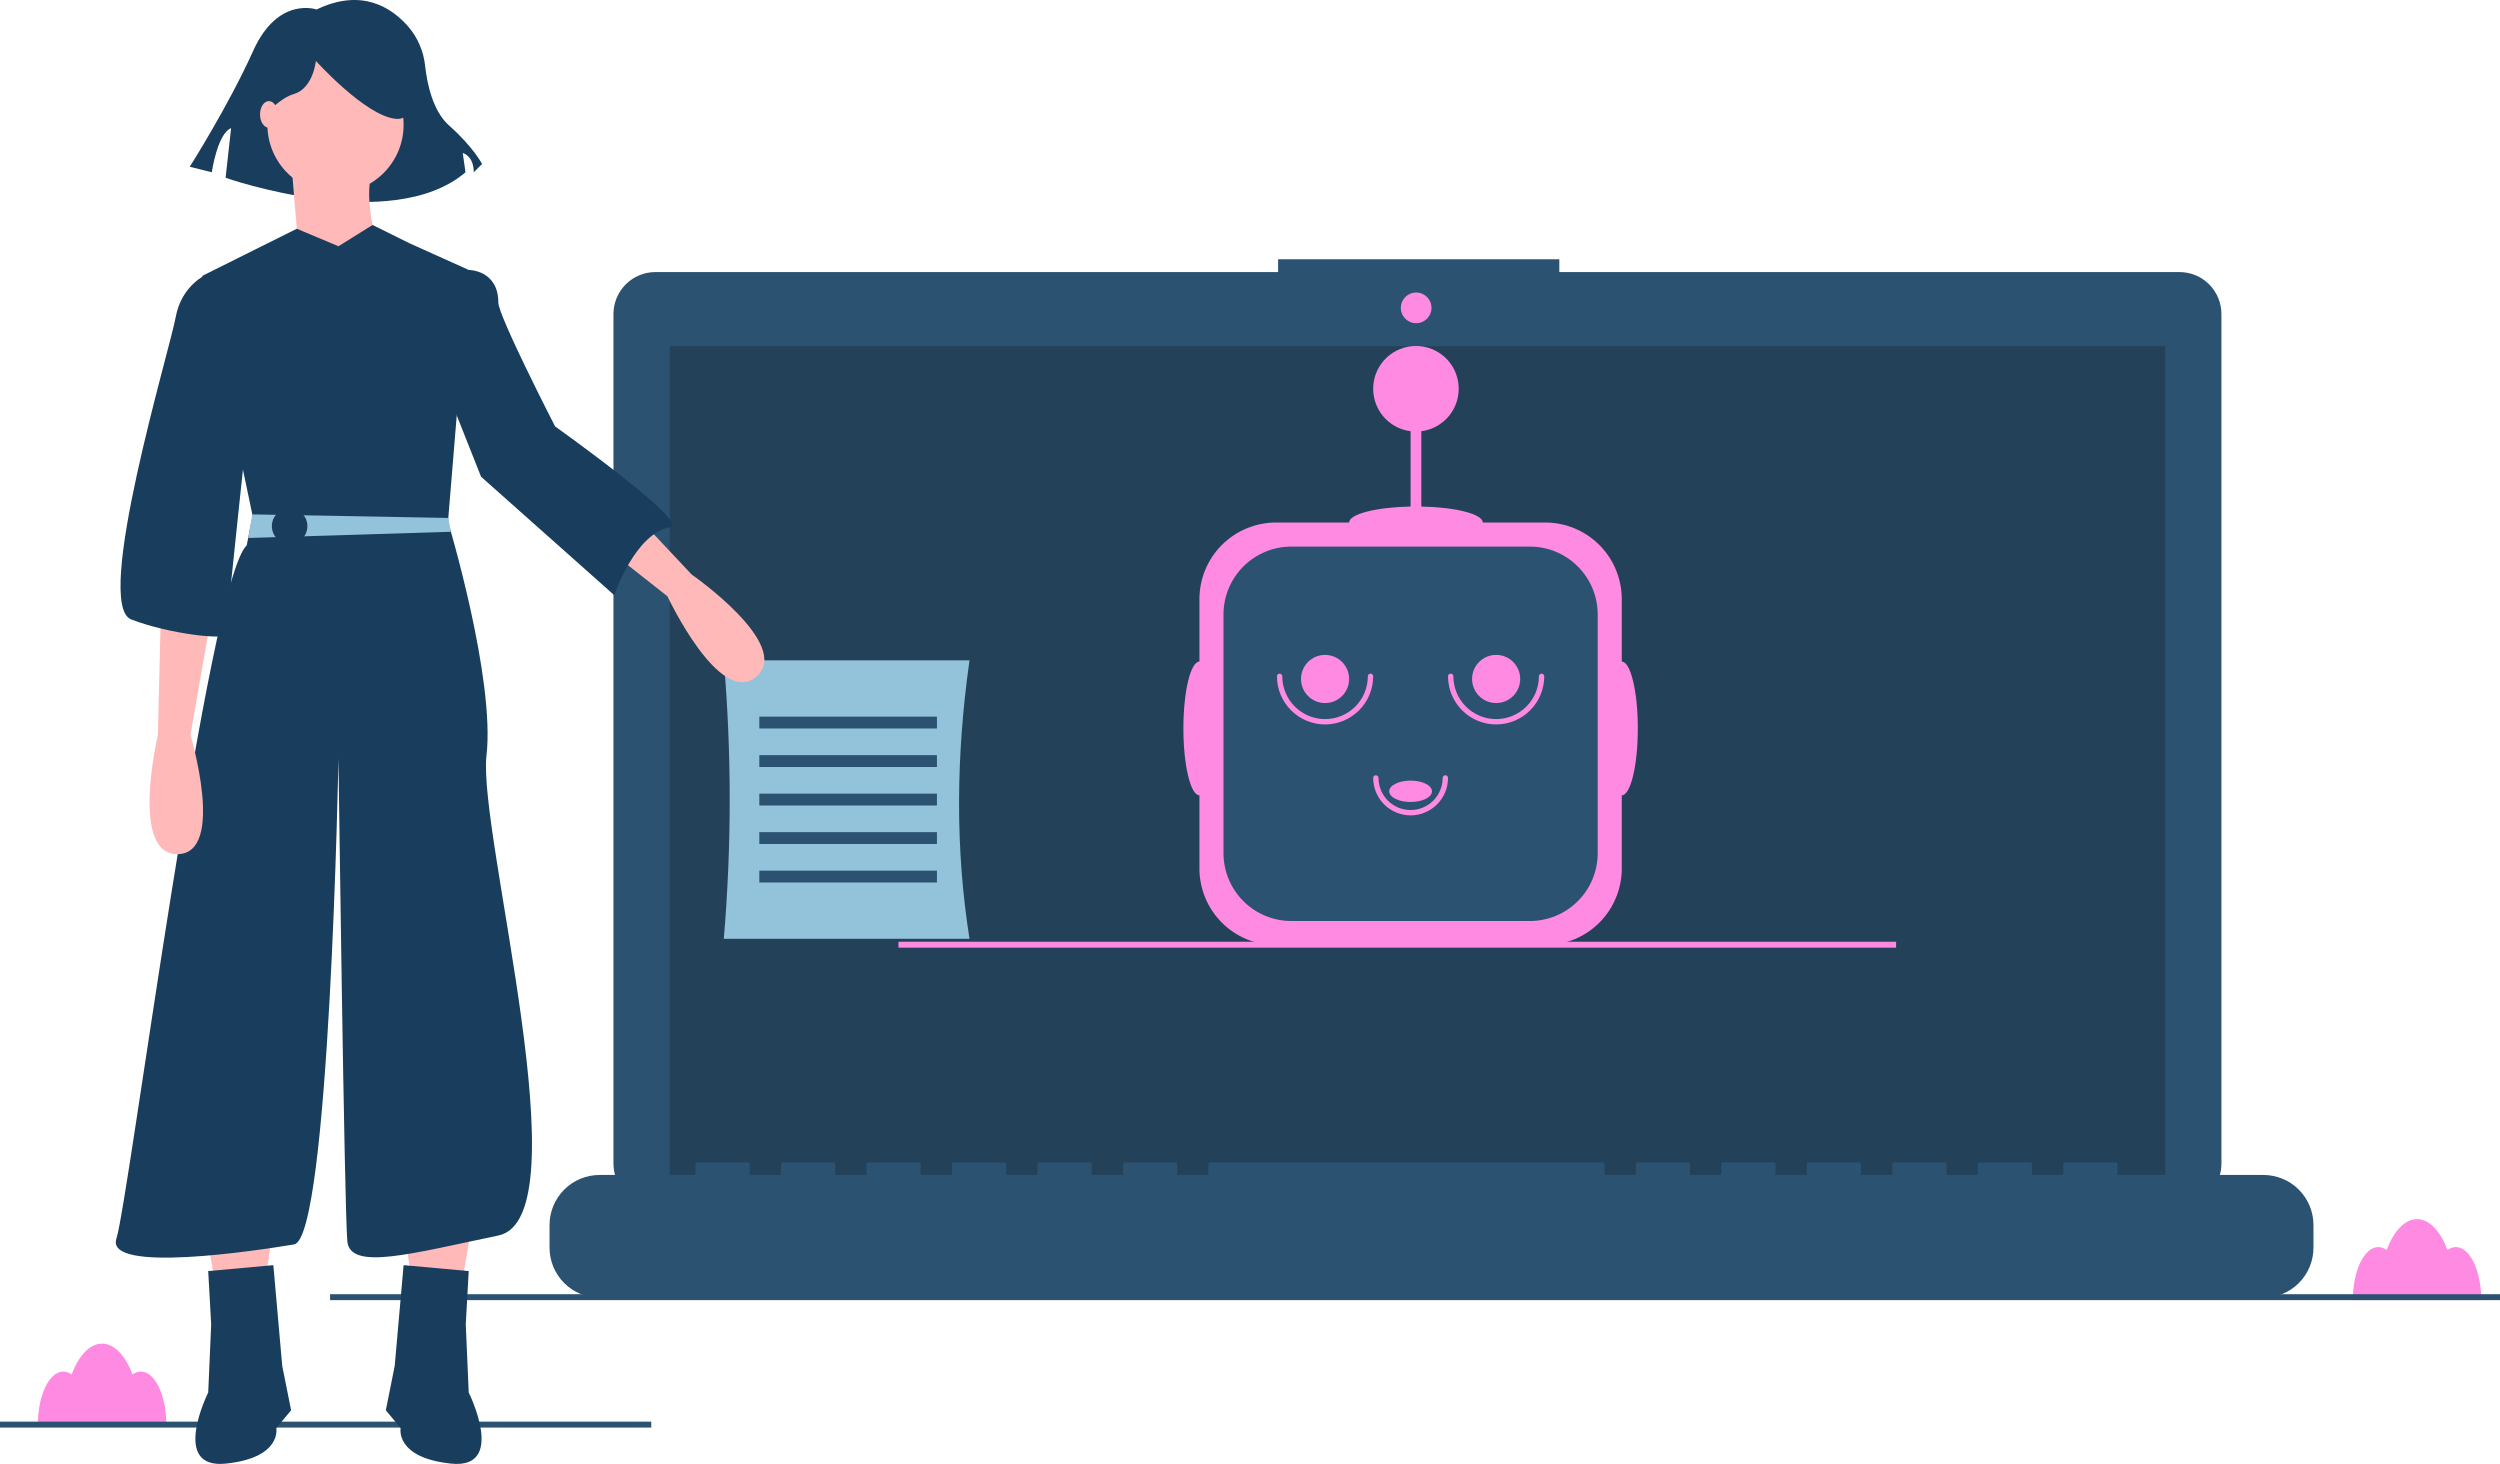 <svg width="2758" height="1615" viewBox="0 0 2758 1615" fill="none" xmlns="http://www.w3.org/2000/svg">
<path d="M155.428 1513.09C152.095 1513.16 148.871 1514.29 146.23 1516.33C138.39 1495.6 126.254 1482.28 112.62 1482.28C98.986 1482.28 86.85 1495.6 79.01 1516.33C76.369 1514.29 73.145 1513.16 69.812 1513.09C54.322 1513.09 41.765 1539.3 41.765 1571.63H183.474C183.474 1539.3 170.917 1513.09 155.428 1513.09Z" fill="#FF8AE2"/>
<path d="M718.484 1568.36H0V1574.9H718.484V1568.36Z" fill="#2C5271"/>
<path d="M2709.31 1375.77C2705.98 1375.83 2702.76 1376.97 2700.12 1379C2692.28 1358.28 2680.14 1344.95 2666.51 1344.95C2652.87 1344.95 2640.74 1358.28 2632.9 1379C2630.25 1376.97 2627.03 1375.83 2623.7 1375.77C2608.21 1375.77 2595.65 1401.98 2595.65 1434.31H2737.36C2737.36 1401.98 2724.8 1375.77 2709.31 1375.77Z" fill="#FF8AE2"/>
<path d="M2404.4 300.14H1720.24V286.032H1410.02V300.14H723.04C716.963 300.14 710.945 301.338 705.33 303.665C699.716 305.992 694.614 309.403 690.317 313.702C686.019 318.002 682.61 323.106 680.285 328.724C677.959 334.342 676.762 340.363 676.762 346.444V1283.77C676.762 1296.06 681.638 1307.83 690.317 1316.52C698.995 1325.2 710.766 1330.08 723.04 1330.08H2404.4C2416.68 1330.08 2428.45 1325.2 2437.13 1316.52C2445.81 1307.83 2450.68 1296.06 2450.68 1283.77V346.444C2450.68 340.363 2449.49 334.342 2447.16 328.724C2444.83 323.106 2441.43 318.002 2437.13 313.702C2432.83 309.403 2427.73 305.992 2422.11 303.665C2416.5 301.338 2410.48 300.14 2404.4 300.14V300.14Z" fill="#2C5271"/>
<path opacity="0.2" d="M2388.62 381.958H738.821V1313.16H2388.62V381.958Z" fill="black"/>
<path d="M1562.31 356.575C1571.66 356.575 1579.23 348.995 1579.23 339.645C1579.23 330.294 1571.66 322.714 1562.31 322.714C1552.97 322.714 1545.39 330.294 1545.39 339.645C1545.39 348.995 1552.97 356.575 1562.31 356.575Z" fill="#FF8AE2"/>
<path d="M2758 1427.77H364.142V1434.31H2758V1427.77Z" fill="#2C5271"/>
<path d="M1789.13 729.87V660.977C1789.13 649.876 1786.95 638.884 1782.7 628.629C1778.46 618.373 1772.23 609.055 1764.39 601.205C1756.54 593.356 1747.23 587.129 1736.98 582.881C1726.73 578.633 1715.74 576.447 1704.65 576.447H1635.79C1635.79 567.147 1605.92 559.528 1567.97 558.806V475.724C1579.88 474.223 1590.76 468.238 1598.42 458.988C1606.07 449.737 1609.91 437.916 1609.16 425.931C1608.41 413.946 1603.12 402.699 1594.37 394.478C1585.62 386.257 1574.07 381.68 1562.07 381.68C1550.07 381.68 1538.52 386.257 1529.77 394.478C1521.02 402.699 1515.73 413.946 1514.98 425.931C1514.23 437.916 1518.07 449.737 1525.72 458.988C1533.38 468.238 1544.27 474.223 1556.17 475.724V558.806C1518.22 559.528 1488.35 567.147 1488.35 576.447H1407.7C1396.6 576.447 1385.62 578.633 1375.37 582.881C1365.12 587.129 1355.8 593.356 1347.96 601.205C1340.11 609.055 1333.89 618.373 1329.64 628.629C1325.4 638.884 1323.21 649.876 1323.21 660.977V729.87C1313.44 729.87 1305.52 762.894 1305.52 803.631C1305.52 844.369 1313.44 877.392 1323.21 877.392V958.088C1323.21 969.189 1325.4 980.18 1329.64 990.436C1333.89 1000.69 1340.11 1010.01 1347.96 1017.86C1355.8 1025.71 1365.12 1031.94 1375.37 1036.18C1385.62 1040.43 1396.6 1042.62 1407.7 1042.62H1704.65C1715.74 1042.62 1726.73 1040.43 1736.98 1036.18C1747.23 1031.94 1756.54 1025.71 1764.39 1017.86C1772.23 1010.01 1778.46 1000.69 1782.7 990.436C1786.95 980.18 1789.13 969.189 1789.13 958.088V877.392C1798.9 877.392 1806.83 844.368 1806.83 803.631C1806.83 762.894 1798.9 729.87 1789.13 729.87Z" fill="#FF8AE2"/>
<path d="M1424.61 603.001H1687.73C1707.59 603.001 1726.63 610.892 1740.67 624.939C1754.71 638.985 1762.59 658.036 1762.59 677.901V941.164C1762.59 961.029 1754.71 980.08 1740.67 994.126C1726.63 1008.17 1707.59 1016.06 1687.73 1016.06H1424.61C1404.76 1016.06 1385.72 1008.17 1371.68 994.126C1357.64 980.08 1349.75 961.029 1349.75 941.164V677.901C1349.75 658.036 1357.64 638.985 1371.68 624.939C1385.72 610.892 1404.76 603.001 1424.61 603.001Z" fill="#2C5271"/>
<path d="M1461.81 799.206C1447.74 799.19 1434.25 793.59 1424.29 783.634C1414.34 773.677 1408.75 760.178 1408.73 746.098C1408.73 745.315 1409.04 744.565 1409.59 744.012C1410.15 743.458 1410.9 743.148 1411.68 743.148C1412.46 743.148 1413.21 743.458 1413.76 744.012C1414.32 744.565 1414.63 745.315 1414.63 746.098C1414.63 758.618 1419.6 770.625 1428.45 779.478C1437.3 788.332 1449.3 793.305 1461.81 793.305C1474.32 793.305 1486.32 788.332 1495.17 779.478C1504.02 770.625 1508.99 758.618 1508.99 746.098C1508.99 745.315 1509.3 744.565 1509.85 744.012C1510.41 743.458 1511.16 743.148 1511.94 743.148C1512.72 743.148 1513.47 743.458 1514.03 744.012C1514.58 744.565 1514.89 745.315 1514.89 746.098C1514.87 760.178 1509.28 773.677 1499.32 783.634C1489.37 793.59 1475.88 799.19 1461.81 799.206V799.206Z" fill="#FF8AE2"/>
<path d="M1556.17 899.521C1545.23 899.509 1534.73 895.153 1526.99 887.409C1519.25 879.665 1514.9 869.166 1514.89 858.215C1514.89 857.432 1515.2 856.682 1515.75 856.128C1516.31 855.575 1517.06 855.264 1517.84 855.264C1518.62 855.264 1519.37 855.575 1519.92 856.128C1520.48 856.682 1520.79 857.432 1520.79 858.215C1520.79 867.605 1524.52 876.61 1531.15 883.25C1537.79 889.89 1546.79 893.62 1556.17 893.62C1565.56 893.62 1574.56 889.89 1581.19 883.25C1587.83 876.61 1591.56 867.605 1591.56 858.215C1591.56 857.432 1591.87 856.682 1592.42 856.128C1592.98 855.575 1593.73 855.264 1594.51 855.264C1595.29 855.264 1596.04 855.575 1596.59 856.128C1597.15 856.682 1597.46 857.432 1597.46 858.215C1597.44 869.166 1593.09 879.665 1585.35 887.409C1577.61 895.153 1567.12 899.509 1556.17 899.521Z" fill="#FF8AE2"/>
<path d="M1650.54 799.206C1636.46 799.19 1622.97 793.59 1613.02 783.634C1603.07 773.677 1597.47 760.178 1597.46 746.098C1597.46 745.315 1597.77 744.565 1598.32 744.012C1598.87 743.458 1599.62 743.148 1600.41 743.148C1601.19 743.148 1601.94 743.458 1602.49 744.012C1603.04 744.565 1603.35 745.315 1603.35 746.098C1603.35 758.618 1608.33 770.625 1617.17 779.478C1626.02 788.332 1638.02 793.305 1650.54 793.305C1663.05 793.305 1675.05 788.332 1683.9 779.478C1692.75 770.625 1697.72 758.618 1697.72 746.098C1697.72 745.315 1698.03 744.565 1698.58 744.012C1699.13 743.458 1699.88 743.148 1700.67 743.148C1701.45 743.148 1702.2 743.458 1702.75 744.012C1703.31 744.565 1703.62 745.315 1703.62 746.098C1703.6 760.178 1698 773.677 1688.05 783.633C1678.1 793.59 1664.61 799.19 1650.54 799.206V799.206Z" fill="#FF8AE2"/>
<path d="M1461.81 775.602C1476.47 775.602 1488.35 763.714 1488.35 749.048C1488.35 734.383 1476.47 722.495 1461.81 722.495C1447.15 722.495 1435.27 734.383 1435.27 749.048C1435.27 763.714 1447.15 775.602 1461.81 775.602Z" fill="#FF8AE2"/>
<path d="M1650.54 775.602C1665.19 775.602 1677.08 763.714 1677.08 749.048C1677.08 734.383 1665.19 722.495 1650.54 722.495C1635.88 722.495 1624 734.383 1624 749.048C1624 763.714 1635.88 775.602 1650.54 775.602Z" fill="#FF8AE2"/>
<path d="M1556.17 884.769C1569.2 884.769 1579.76 879.485 1579.76 872.967C1579.76 866.449 1569.2 861.165 1556.17 861.165C1543.14 861.165 1532.58 866.449 1532.58 872.967C1532.58 879.485 1543.14 884.769 1556.17 884.769Z" fill="#FF8AE2"/>
<path d="M2497.01 1296.22H2335.99V1284.61C2335.99 1284.31 2335.93 1284.01 2335.82 1283.73C2335.7 1283.45 2335.53 1283.2 2335.32 1282.98C2335.11 1282.77 2334.85 1282.6 2334.57 1282.48C2334.29 1282.37 2334 1282.31 2333.69 1282.31H2278.49C2278.19 1282.31 2277.89 1282.37 2277.61 1282.48C2277.33 1282.6 2277.08 1282.77 2276.86 1282.98C2276.65 1283.2 2276.48 1283.45 2276.36 1283.73C2276.25 1284.01 2276.19 1284.31 2276.19 1284.61V1296.22H2241.69V1284.61C2241.69 1284.31 2241.63 1284.01 2241.51 1283.73C2241.4 1283.45 2241.23 1283.2 2241.01 1282.98C2240.8 1282.77 2240.54 1282.6 2240.27 1282.48C2239.99 1282.37 2239.69 1282.31 2239.39 1282.31H2184.18C2183.88 1282.31 2183.58 1282.37 2183.3 1282.48C2183.02 1282.6 2182.77 1282.77 2182.55 1282.98C2182.34 1283.2 2182.17 1283.45 2182.06 1283.73C2181.94 1284.01 2181.88 1284.31 2181.88 1284.61V1296.22H2147.38V1284.61C2147.38 1284.31 2147.32 1284.01 2147.2 1283.73C2147.09 1283.45 2146.92 1283.2 2146.7 1282.98C2146.49 1282.77 2146.24 1282.6 2145.96 1282.48C2145.68 1282.37 2145.38 1282.31 2145.08 1282.31H2089.87C2089.57 1282.31 2089.27 1282.37 2088.99 1282.48C2088.71 1282.6 2088.46 1282.77 2088.25 1282.98C2088.03 1283.2 2087.86 1283.45 2087.75 1283.73C2087.63 1284.01 2087.57 1284.31 2087.57 1284.61V1296.22H2053.07V1284.61C2053.07 1284.31 2053.01 1284.01 2052.9 1283.73C2052.78 1283.45 2052.61 1283.2 2052.4 1282.98C2052.18 1282.77 2051.93 1282.6 2051.65 1282.48C2051.37 1282.37 2051.07 1282.31 2050.77 1282.31H1995.57C1995.26 1282.31 1994.97 1282.37 1994.69 1282.48C1994.41 1282.6 1994.15 1282.77 1993.94 1282.98C1993.73 1283.2 1993.56 1283.45 1993.44 1283.73C1993.33 1284.01 1993.27 1284.31 1993.27 1284.61V1296.22H1958.76V1284.61C1958.76 1284.31 1958.7 1284.01 1958.59 1283.73C1958.47 1283.45 1958.3 1283.2 1958.09 1282.98C1957.88 1282.77 1957.62 1282.6 1957.34 1282.48C1957.06 1282.37 1956.77 1282.31 1956.46 1282.31H1901.26C1900.96 1282.31 1900.66 1282.37 1900.38 1282.48C1900.1 1282.6 1899.85 1282.77 1899.63 1282.98C1899.42 1283.2 1899.25 1283.45 1899.13 1283.73C1899.02 1284.01 1898.96 1284.31 1898.96 1284.61V1296.22H1864.46V1284.61C1864.46 1284.31 1864.4 1284.01 1864.28 1283.73C1864.17 1283.45 1864 1283.2 1863.78 1282.98C1863.57 1282.77 1863.32 1282.6 1863.04 1282.48C1862.76 1282.37 1862.46 1282.31 1862.16 1282.31H1806.95C1806.65 1282.31 1806.35 1282.37 1806.07 1282.48C1805.79 1282.6 1805.54 1282.77 1805.32 1282.98C1805.11 1283.2 1804.94 1283.45 1804.83 1283.73C1804.71 1284.01 1804.65 1284.31 1804.65 1284.61V1296.22H1770.15V1284.61C1770.15 1284.31 1770.09 1284.01 1769.97 1283.73C1769.86 1283.45 1769.69 1283.2 1769.47 1282.98C1769.26 1282.77 1769.01 1282.6 1768.73 1282.48C1768.45 1282.37 1768.15 1282.31 1767.85 1282.31H1335.41C1335.11 1282.31 1334.81 1282.37 1334.53 1282.48C1334.25 1282.6 1334 1282.77 1333.79 1282.98C1333.57 1283.2 1333.4 1283.45 1333.29 1283.73C1333.17 1284.01 1333.11 1284.31 1333.11 1284.61V1296.22H1298.61V1284.61C1298.61 1284.31 1298.55 1284.01 1298.44 1283.73C1298.32 1283.45 1298.15 1283.2 1297.94 1282.98C1297.72 1282.77 1297.47 1282.6 1297.19 1282.48C1296.91 1282.37 1296.61 1282.31 1296.31 1282.31H1241.11C1240.8 1282.31 1240.51 1282.37 1240.23 1282.48C1239.95 1282.6 1239.69 1282.77 1239.48 1282.98C1239.27 1283.2 1239.1 1283.45 1238.98 1283.73C1238.87 1284.01 1238.81 1284.31 1238.81 1284.61V1296.22H1204.3V1284.61C1204.3 1284.31 1204.24 1284.01 1204.13 1283.73C1204.01 1283.45 1203.84 1283.2 1203.63 1282.98C1203.42 1282.77 1203.16 1282.6 1202.88 1282.48C1202.6 1282.37 1202.31 1282.31 1202 1282.31H1146.8C1146.5 1282.31 1146.2 1282.37 1145.92 1282.48C1145.64 1282.6 1145.39 1282.77 1145.17 1282.98C1144.96 1283.2 1144.79 1283.45 1144.67 1283.73C1144.56 1284.01 1144.5 1284.31 1144.5 1284.61V1296.22H1110V1284.61C1110 1284.31 1109.94 1284.01 1109.82 1283.73C1109.71 1283.45 1109.54 1283.2 1109.32 1282.98C1109.11 1282.77 1108.86 1282.6 1108.58 1282.48C1108.3 1282.37 1108 1282.31 1107.7 1282.31H1052.49C1052.19 1282.31 1051.89 1282.37 1051.61 1282.48C1051.33 1282.6 1051.08 1282.77 1050.87 1282.98C1050.65 1283.2 1050.48 1283.45 1050.37 1283.73C1050.25 1284.01 1050.19 1284.31 1050.19 1284.61V1296.22H1015.69V1284.61C1015.69 1284.31 1015.63 1284.01 1015.51 1283.73C1015.4 1283.45 1015.23 1283.2 1015.02 1282.98C1014.8 1282.77 1014.55 1282.6 1014.27 1282.48C1013.99 1282.37 1013.69 1282.31 1013.39 1282.31H958.184C957.882 1282.31 957.583 1282.37 957.304 1282.48C957.025 1282.6 956.771 1282.77 956.558 1282.98C956.344 1283.2 956.175 1283.45 956.059 1283.73C955.944 1284.01 955.884 1284.31 955.884 1284.61V1296.22H921.381V1284.61C921.381 1284.31 921.322 1284.01 921.206 1283.73C921.091 1283.45 920.921 1283.2 920.708 1282.98C920.494 1282.77 920.24 1282.6 919.961 1282.48C919.682 1282.37 919.383 1282.31 919.081 1282.31H863.877C863.575 1282.31 863.276 1282.37 862.997 1282.48C862.717 1282.6 862.464 1282.77 862.25 1282.98C862.037 1283.2 861.867 1283.45 861.752 1283.73C861.636 1284.01 861.577 1284.31 861.577 1284.61V1296.22H827.074V1284.61C827.074 1284.31 827.014 1284.01 826.899 1283.73C826.783 1283.45 826.614 1283.2 826.4 1282.98C826.187 1282.77 825.933 1282.6 825.654 1282.48C825.375 1282.37 825.076 1282.31 824.774 1282.31H769.569C769.267 1282.31 768.968 1282.37 768.689 1282.48C768.41 1282.6 768.156 1282.77 767.943 1282.98C767.729 1283.2 767.56 1283.45 767.444 1283.73C767.329 1284.01 767.269 1284.31 767.269 1284.61V1296.22H661.461C654.211 1296.22 647.033 1297.65 640.335 1300.42C633.637 1303.2 627.551 1307.27 622.425 1312.39C617.299 1317.52 613.233 1323.61 610.459 1330.31C607.684 1337.02 606.256 1344.2 606.256 1351.45V1376.43C606.256 1391.08 612.073 1405.13 622.425 1415.48C632.778 1425.84 646.82 1431.66 661.461 1431.66H2497.01C2511.65 1431.66 2525.69 1425.84 2536.04 1415.48C2546.39 1405.13 2552.21 1391.08 2552.21 1376.43V1351.45C2552.21 1344.2 2550.78 1337.02 2548.01 1330.31C2545.23 1323.61 2541.17 1317.52 2536.04 1312.39C2530.92 1307.27 2524.83 1303.2 2518.13 1300.42C2511.43 1297.65 2504.26 1296.22 2497.01 1296.22V1296.22Z" fill="#2C5271"/>
<path d="M2091.77 1038.93H991.183V1045.46H2091.77V1038.93Z" fill="#FF8AE2"/>
<path d="M1069.56 1035.66H798.498C807.173 933.459 807.173 830.707 798.498 728.506H1069.56C1054.64 833.704 1053.77 936.254 1069.56 1035.66Z" fill="#93C2DB"/>
<path d="M1033.64 790.59H837.688V803.661H1033.64V790.59Z" fill="#2C5271"/>
<path d="M1033.64 833.069H837.688V846.139H1033.64V833.069Z" fill="#2C5271"/>
<path d="M1033.64 875.548H837.688V888.618H1033.64V875.548Z" fill="#2C5271"/>
<path d="M1033.64 918.027H837.688V931.097H1033.64V918.027Z" fill="#2C5271"/>
<path d="M1033.64 960.505H837.688V973.576H1033.64V960.505Z" fill="#2C5271"/>
<path d="M349.263 10.48C349.263 10.48 306.672 -4.739 279.293 56.138C251.913 117.014 209.323 183.977 209.323 183.977L233.66 190.065C233.66 190.065 239.745 147.452 254.956 141.364L248.871 196.153C248.871 196.153 431.401 260.073 513.54 190.065L510.497 168.758C510.497 168.758 522.666 171.802 522.666 190.065L531.792 180.934C531.792 180.934 522.666 162.671 495.286 138.32C477.316 122.338 471.14 91.931 469.018 72.92C467.428 57.046 461.08 42.023 450.807 29.822C432.612 8.724 399.458 -13.701 349.263 10.48Z" fill="#183D5D"/>
<path d="M226.437 1353.23L239.5 1428.39L291.754 1418.58L301.551 1353.23H226.437Z" fill="#FFB9B9"/>
<path d="M301.551 1395.71L229.702 1402.25L232.968 1461.06L229.702 1536.22C229.702 1536.22 187.246 1621.18 249.297 1614.64C311.348 1608.11 304.817 1575.43 304.817 1575.43L321.146 1555.82L311.348 1506.81L301.551 1395.71Z" fill="#183D5D"/>
<path d="M520.362 1353.23L507.299 1428.39L455.046 1418.58L445.248 1353.23H520.362Z" fill="#FFB9B9"/>
<path d="M445.248 1395.71L517.096 1402.25L513.83 1461.06L517.096 1536.22C517.096 1536.22 559.552 1621.18 497.501 1614.64C435.45 1608.11 441.982 1575.43 441.982 1575.43L425.653 1555.82L435.45 1506.81L445.248 1395.71Z" fill="#183D5D"/>
<path d="M370.133 212.839C411.618 212.839 445.248 179.191 445.248 137.684C445.248 96.177 411.618 62.529 370.133 62.529C328.649 62.529 295.019 96.177 295.019 137.684C295.019 179.191 328.649 212.839 370.133 212.839Z" fill="#FFB9B9"/>
<path d="M321.146 176.896L330.943 294.529L422.387 291.262C422.387 291.262 396.26 216.107 412.589 186.699L321.146 176.896Z" fill="#FFB9B9"/>
<path d="M373.399 271.656L411.014 248.182L451.779 268.388L517.096 297.797L494.235 575.543C494.235 575.543 546.489 748.726 536.691 833.684C526.894 918.641 644.464 1343.43 549.754 1363.04C455.045 1382.64 386.463 1402.25 383.197 1369.57C379.931 1336.89 373.399 836.951 373.399 836.951C373.399 836.951 363.602 1366.3 324.412 1372.84C285.222 1379.37 115.398 1405.51 128.461 1366.3C141.525 1327.09 229.702 640.895 272.158 601.684L278.69 569.008L223.171 304.332L327.43 252.342L373.399 271.656Z" fill="#183D5D"/>
<path d="M177.449 676.839L174.183 810.811C174.183 810.811 142.746 943.079 196.022 942.297C249.298 941.515 210.108 810.811 210.108 810.811L232.968 680.107L177.449 676.839Z" fill="#FFB9B9"/>
<path d="M671.287 536.231L763.068 633.833C763.068 633.833 874.695 711.358 834.494 746.345C794.292 781.332 736.312 657.818 736.312 657.818L632.115 575.732L671.287 536.231Z" fill="#FFB9B9"/>
<path d="M273.792 593.514L497.469 586.652L494.562 571.458V571.393L278.364 567.472L273.792 593.514Z" fill="#93C2DB"/>
<path d="M319.513 600.05C330.335 600.05 339.108 591.273 339.108 580.445C339.108 569.617 330.335 560.839 319.513 560.839C308.691 560.839 299.918 569.617 299.918 580.445C299.918 591.273 308.691 600.05 319.513 600.05Z" fill="#183D5D"/>
<path d="M249.297 307.6L228.069 302.698C228.069 302.698 200.31 314.135 193.778 350.079C187.246 386.022 102.335 667.036 144.791 683.374C187.246 699.712 249.297 706.247 249.297 699.712C249.297 693.177 275.424 448.107 275.424 448.107L249.297 307.6Z" fill="#183D5D"/>
<path d="M449.054 320.055L517.096 297.797C517.096 297.797 549.755 297.797 549.755 333.741C549.755 348.569 612.346 470.365 612.346 470.365C612.346 470.365 762.736 577.624 739.713 581.464C700.523 587.999 677.662 656.618 677.662 656.618L530.7 525.914L449.054 320.055Z" fill="#183D5D"/>
<path d="M278.522 143.281C278.522 143.281 302.86 109.799 324.155 103.712C345.45 97.624 348.492 67.186 348.492 67.186C348.492 67.186 403.251 128.062 436.715 131.106C470.179 134.15 439.757 58.054 439.757 58.054L378.914 42.835L321.113 48.923L275.48 79.361L278.522 143.281Z" fill="#183D5D"/>
<path d="M296.652 140.952C302.063 140.952 306.45 134.369 306.45 126.248C306.45 118.127 302.063 111.544 296.652 111.544C291.241 111.544 286.854 118.127 286.854 126.248C286.854 134.369 291.241 140.952 296.652 140.952Z" fill="#FFB9B9"/>
</svg>

